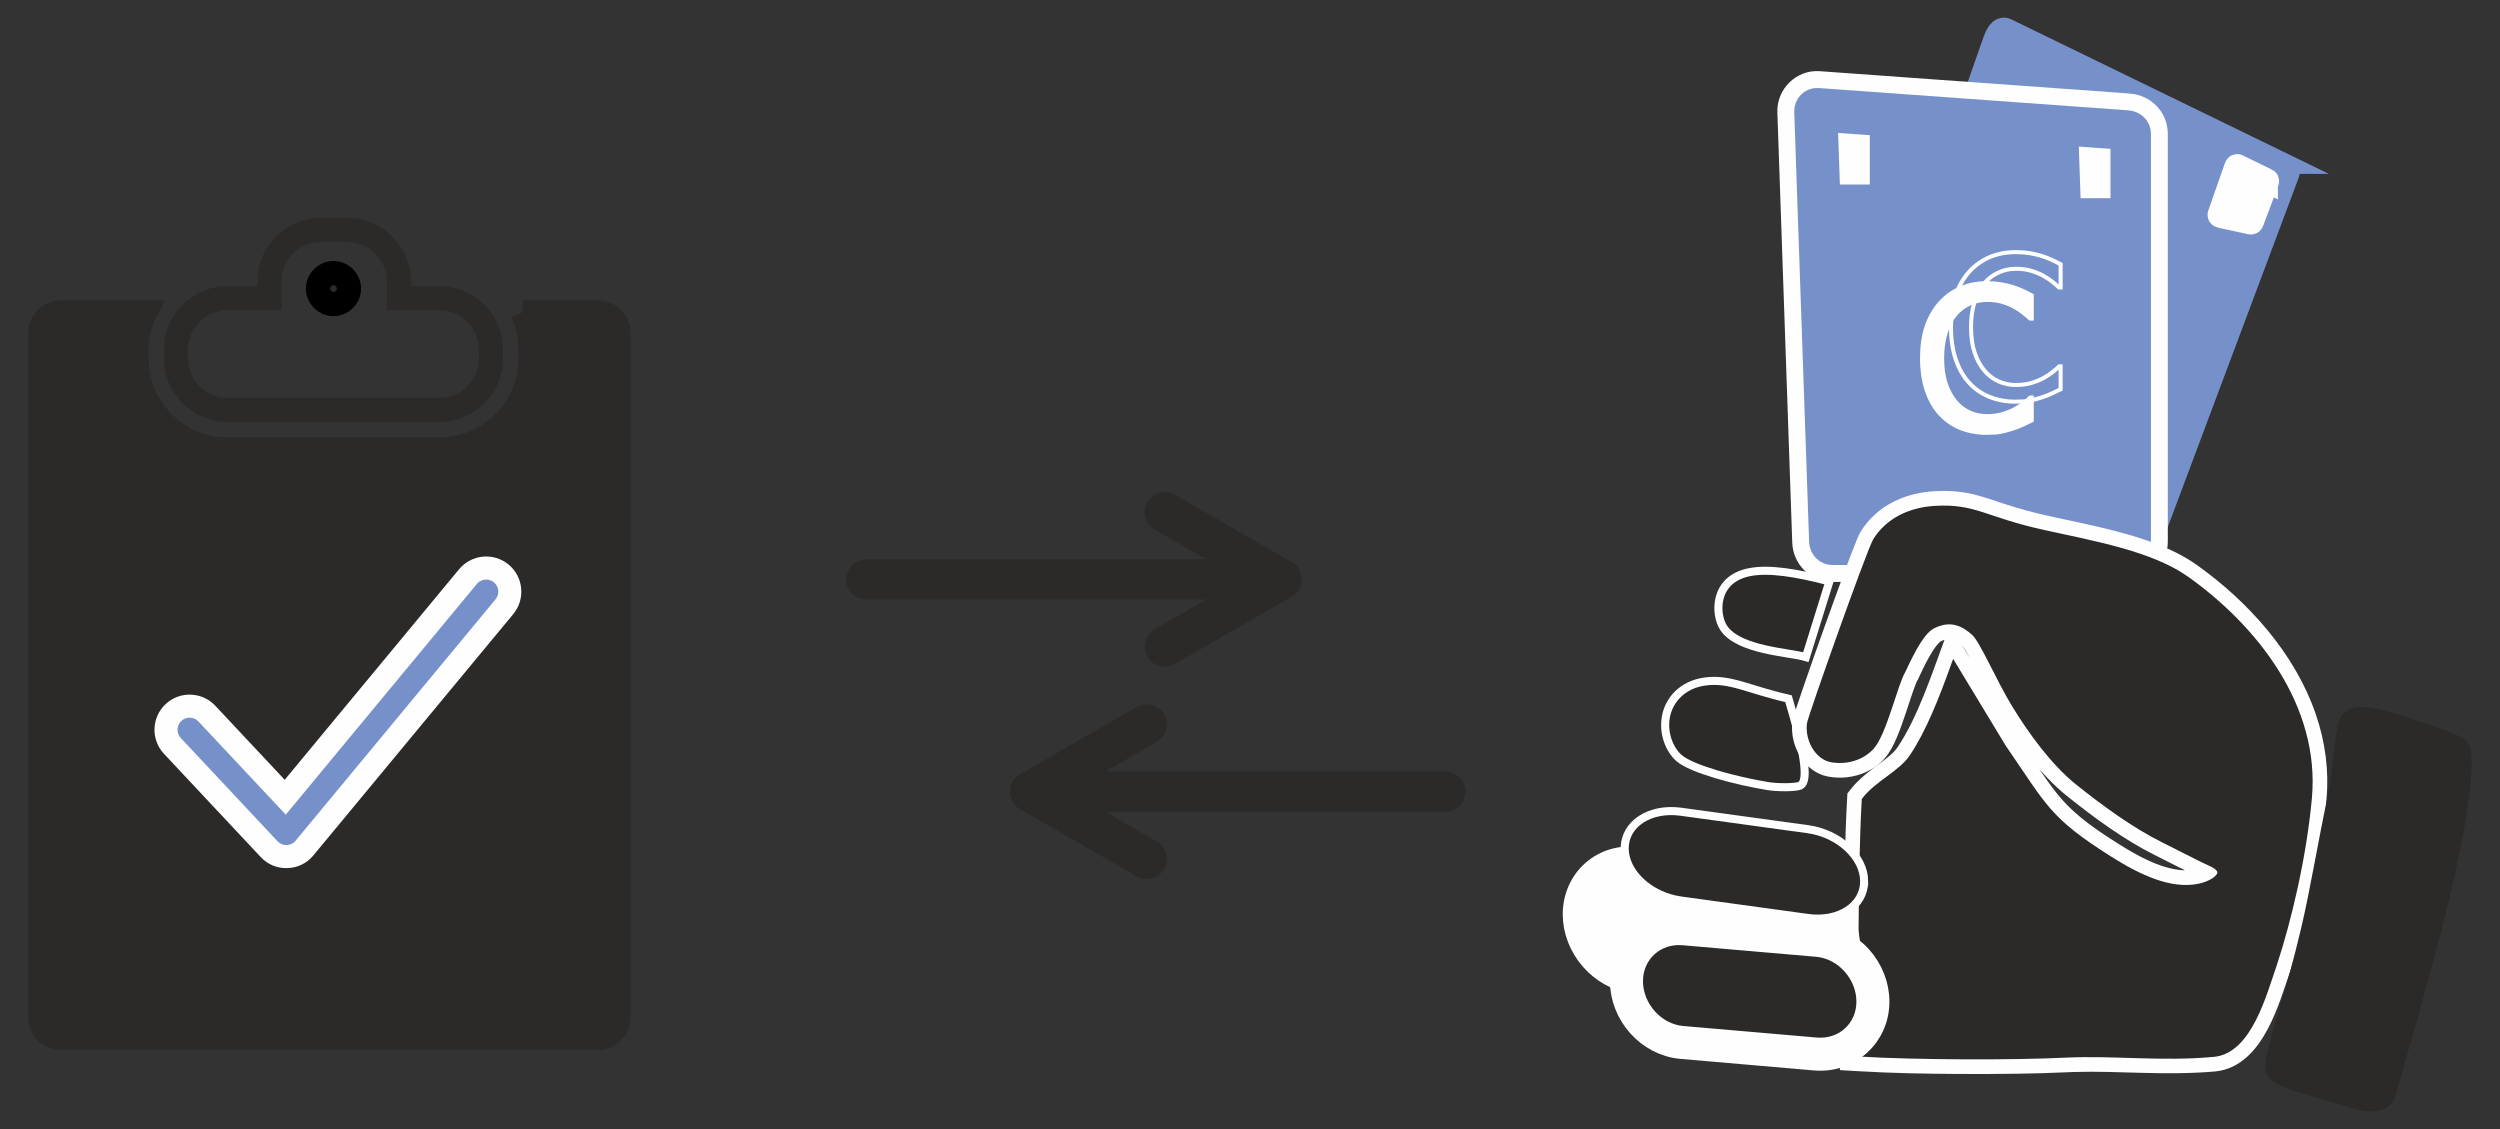 <?xml version="1.0" encoding="UTF-8"?>
<!DOCTYPE svg PUBLIC "-//W3C//DTD SVG 1.1//EN" "http://www.w3.org/Graphics/SVG/1.1/DTD/svg11.dtd">
<!-- Creator: CorelDRAW 2018 (64-Bit) -->
<svg xmlns="http://www.w3.org/2000/svg" xml:space="preserve" width="31mm" height="14mm" version="1.1" style="shape-rendering:geometricPrecision; text-rendering:geometricPrecision; image-rendering:optimizeQuality; fill-rule:evenodd; clip-rule:evenodd"
viewBox="0 0 3100 1400"
 xmlns:xlink="http://www.w3.org/1999/xlink">
 <rect x="0" y="0" width="3100" height="1400" fill="#333333" stroke="none"/>
 <defs>
  <style type="text/css">
   <![CDATA[
    .str8 {stroke:#FEFEFE;stroke-width:30;stroke-miterlimit:22.926}
    .str1 {stroke:black;stroke-width:30;stroke-miterlimit:22.926}
    .str0 {stroke:#2B2A29;stroke-width:30;stroke-miterlimit:22.926}
    .str5 {stroke:#7690C9;stroke-width:30;stroke-miterlimit:22.926}
    .str6 {stroke:#FEFEFE;stroke-width:30;stroke-miterlimit:22.926}
    .str7 {stroke:#FEFEFE;stroke-width:10;stroke-miterlimit:22.926}
    .str9 {stroke:#2B2A29;stroke-width:10;stroke-miterlimit:22.926}
    .str11 {stroke:#FEFEFE;stroke-width:5;stroke-miterlimit:22.926}
    .str10 {stroke:#2B2A29;stroke-width:50;stroke-linecap:round;stroke-miterlimit:22.926}
    .str2 {stroke:#009846;stroke-width:30;stroke-linecap:round;stroke-linejoin:round;stroke-miterlimit:22.926}
    .str4 {stroke:#7690C9;stroke-width:30;stroke-linecap:round;stroke-linejoin:round;stroke-miterlimit:22.926}
    .str3 {stroke:#FEFEFE;stroke-width:30;stroke-linecap:round;stroke-linejoin:round;stroke-miterlimit:22.926}
    .fil1 {fill:none}
    .fil4 {fill:none;fill-rule:nonzero}
    .fil0 {fill:#2B2A29}
    .fil3 {fill:#7690C9}
    .fil2 {fill:#FEFEFE}
    .fil5 {fill:#FEFEFE;fill-rule:nonzero}
   ]]>
  </style>
 </defs>
 <g id="Слой_x0020_1">
  <path class="fil0 str0" d="M647.86 387.19c6.41,14.15 9.98,29.86 9.98,46.37l0 10.83c0,62.21 -50.72,112.94 -112.93,112.94l-262.78 0c-62.21,0 -112.93,-50.73 -112.93,-112.94l0 -10.83c0,-16.43 3.53,-32.06 10.94,-46.16l-104.58 0c-14.06,0 -25.57,11.5 -25.57,25.56l0 848.41c0,14.06 11.51,25.56 25.57,25.56l665.79 0c14.06,0 25.56,-11.5 25.56,-25.56l0 -848.41c0,-14.05 -11.5,-25.53 -25.56,-25.56l-93.49 -0.21z"/>
  <path class="fil1 str0" d="M494.68 369.65l50.23 0c35.14,0 63.9,28.76 63.9,63.91l0 10.83c0,35.15 -28.76,63.91 -63.9,63.91l-262.78 0c-35.15,0 -63.9,-28.76 -63.9,-63.91l0 -10.83c0,-35.15 28.75,-63.91 63.9,-63.91l51.92 0 0 -20.64c0,-35.14 28.76,-63.9 63.9,-63.9l32.82 0c35.15,0 63.91,28.76 63.91,63.9l0 20.64z"/>
  <circle class="fil0 str1" cx="413.52" cy="357.81" r="19.17"/>
  <polyline class="fil1 str2" points="235.15,904.91 355.04,1032.85 602.87,733.64 "/>
  <polyline class="fil1 str2" points="235.15,904.91 355.04,1032.85 602.87,733.64 "/>
  <path class="fil2 str3" d="M353.72 989.61l227.12 -274.21c10.05,-12.13 28.14,-13.83 40.27,-3.78 12.13,10.04 13.83,28.13 3.79,40.26l-247.83 299.21c-5.43,6.56 -12.65,10.09 -21.16,10.35 -8.5,0.26 -15.92,-2.83 -21.74,-9.03l-119.89 -127.95c-10.77,-11.49 -10.18,-29.65 1.32,-40.42 11.49,-10.77 29.65,-10.18 40.42,1.31l97.7 104.26z"/>
  <polyline class="fil1 str4" points="235.15,904.91 355.04,1032.85 602.87,733.64 "/>
  <path class="fil3 str5" d="M2822.61 200.57l-335.17 -163.07c-6.9,-3.36 -11.43,6.74 -13.95,13.95l-195.38 558.24c-2.53,7.21 6.49,12.34 13.95,13.96l353.63 76.92c7.48,1.62 11.27,-6.77 13.96,-13.95l176.91 -472.09c2.69,-7.19 -7.05,-10.6 -13.95,-13.96z"/>
  <path class="fil2 str6" d="M2639.7 130.92l-384.4 -27.7c-20.05,-1.44 -37.07,15.58 -36.38,35.56l18.47 533.62c0.64,18.87 15.86,34.17 34.87,34.17l365.93 0c19.23,0 34.89,-15.66 34.89,-34.89l0 -505.93c0,-18.8 -14.9,-33.5 -33.38,-34.83z"/>
  <path class="fil3 str5" d="M2638.19 151.79l-384.39 -27.69c-7.66,-0.55 -14.22,6.29 -13.96,13.96l18.46 533.62c0.26,7.66 6.29,13.95 13.96,13.95l365.93 0c7.68,0 13.96,-6.28 13.96,-13.95l0 -505.93c0,-7.68 -6.3,-13.4 -13.96,-13.96z"/>
  <path class="fil0 str7" d="M2217.69 866.36c-50.25,-11.34 -72.52,-25.77 -104.21,-21.18 -28.19,4.08 -43.41,23.44 -47.36,41.64 -4.82,22.19 4.31,43.04 15.81,53.14 15.72,13.8 71.54,28.5 110.54,34.83 12.16,1.97 33.51,1.8 39.38,-0.46 18.03,-6.97 -10.21,-93.11 -14.16,-107.97z"/>
  <path class="fil0 str7" d="M2268.49 720.98c-9.74,31.28 -19.49,62.56 -29.23,93.84 -19.58,-6.06 -82.7,-7.98 -101.76,-36 -11.11,-16.32 -13.37,-60.85 32.65,-69.48 23.24,-4.36 56.61,0.58 98.34,11.64z"/>
  <path class="fil0 str8" d="M2746.32 1081.91c-0.39,1.27 -3.15,3.43 -4.09,4.09 -3.62,2.5 -8.13,4.37 -12.34,5.62 -1.51,0.45 -3.04,0.83 -4.58,1.14 -2.09,0.43 -4.2,0.75 -6.32,0.99 -34.16,3.78 -71.72,-16.75 -99.65,-34.39 -26.3,-16.62 -52.79,-34.34 -73.53,-57.81 -8.99,-10.17 -16.94,-21.21 -24.63,-32.37 -10.64,-15.42 -20.95,-31.07 -31.57,-46.51 -19.86,-32.79 -39.72,-65.57 -59.57,-98.36l-8.85 -14.61 -5.82 16.06c-5.2,14.33 -10.51,28.62 -16.27,42.74 -9.21,22.59 -19.92,46.08 -33.6,66.34 -8.25,12.21 -22.84,21.67 -34.49,30.48 -8.68,6.57 -17.09,13.53 -23.89,22.09l-1.62 2.04 -0.14 2.6c-5.73,104.13 -1.98,208.56 -7.7,312.68l-0.44 8.12 8.11 0.48c40.79,2.44 82.05,3.12 122.91,3.38 24.14,0.15 48.29,0.07 72.43,-0.29 20.24,-0.3 40.53,-0.77 60.76,-1.76 3.37,-0.16 6.74,-0.29 10.12,-0.39 28.14,-0.84 56.32,0.34 84.45,1.05 29.72,0.76 59.33,0.94 88.98,-1.61 48.78,-4.2 67.5,-76.61 80.86,-114.67l0.05 -0.14c7.51,-22.72 14.02,-45.86 19.75,-69.09 6.42,-25.99 11.91,-52.27 16.3,-78.68 3.37,-20.25 6.11,-40.65 7.97,-61.1 3.06,-33.67 -1.41,-66.93 -12.28,-98.89 -24.64,-72.49 -80.82,-134.68 -142.39,-178.46 -37.07,-26.37 -91.3,-39.24 -135.28,-48.97 -14.88,-3.29 -29.79,-6.41 -44.68,-9.68 -18.47,-4.05 -36.35,-9 -54.31,-14.89 -12.26,-4.03 -24.59,-8.54 -37.15,-11.53 -15.11,-3.59 -29.42,-4.4 -44.9,-3.48 -31.42,1.87 -61.4,15.05 -78.54,42.44 -2.34,3.73 -4.53,9.77 -6.18,13.89 -3.47,8.66 -6.77,17.39 -10.04,26.12 -9.26,24.7 -18.23,49.53 -27.12,74.37 -9.12,25.51 -18.15,51.07 -26.96,76.68 -3.01,8.77 -6.01,17.54 -8.89,26.35 -0.89,2.71 -1.77,5.43 -2.59,8.16 -0.49,1.63 -1.13,3.64 -1.29,5.33 -1.03,11.38 1.67,23.07 7.77,32.75 5.42,8.6 13.85,15.92 24.06,17.88 20.25,3.9 42,-1.9 56.24,-17.19 9.73,-10.45 17.79,-34.44 22.42,-48.06 3.3,-9.69 6.4,-19.45 9.73,-29.12 1.29,-3.74 2.61,-7.48 4.08,-11.14 0.86,-2.12 1.87,-4.61 3.08,-6.55l0.25 -0.42 0.21 -0.44c6.21,-13.31 21.27,-46.81 35,-53.48 17.14,-8.33 29.82,-4.07 43.33,8.01 4.17,3.72 10.46,15.76 13.16,20.81 6.67,12.46 12.91,25.18 19.45,37.72 5.08,9.75 10.31,19.5 16.04,28.89 21.03,34.47 49.16,73.38 80.84,98.64 32.77,26.12 68.7,52.72 106.29,71.39 12.05,5.98 24.02,12.09 36.01,18.19 7.67,3.89 15.43,7.89 23.3,11.36 1.53,0.68 6.95,3.36 7.75,5.2z"/>
  <path class="fil0 str9" d="M2327.3 670.9c14.52,-23.19 40.55,-36.74 72.11,-38.62 49.58,-2.95 60.81,13.64 134.12,29.73 63.16,13.88 133.49,26.39 176.98,57.32 84.35,60 161.48,157.53 151.26,269.96 -6.55,72.18 -25.11,151.03 -43.64,207.04 -12.15,34.63 -30.47,105.89 -73.85,109.24 -64.04,5.91 -123.67,-1.96 -183.25,0.93 -64.28,3.13 -185.46,2.84 -255.21,-1.32 5.64,-102.57 2.06,-210.12 7.7,-312.69 16.66,-20.95 44.57,-32.08 58.75,-53.08 20.84,-30.85 37.12,-73.15 50.78,-110.87 22.05,36.41 37.64,62.16 59.69,98.57 51.21,74.36 54.9,90.31 132.23,139.16 36.36,22.97 75.73,41.84 111.96,34.5 20.31,-4.12 41.96,-19.63 14.93,-31.54 -12,-5.29 -29.37,-14.7 -58.96,-29.39 -36.2,-17.98 -73,-45.08 -104.84,-70.46 -30.5,-24.32 -58.67,-63.25 -78.95,-96.51 -19.51,-31.97 -39.49,-79.69 -50.18,-89.25 -12.61,-11.28 -29.04,-20.6 -52.35,-9.27 -13.57,6.59 -25.23,28.22 -38.83,57.38 -8.78,14.12 -23.41,77.56 -38.35,93.61 -12.36,13.28 -31.32,18.09 -48.72,14.74 -14.31,-2.75 -27.11,-21.22 -25.23,-41.86 0.67,-7.35 74.33,-215.29 81.85,-227.32z"/>
  <path class="fil2 str6" d="M2219.52 1091.34l-188.89 -25.97c-42.5,-5.84 -77.82,25.63 -77.82,68.36 0,40.53 31.83,77.68 72.11,83.22l188.89 25.97c42.49,5.84 77.81,-25.64 77.81,-68.36 0,-40.53 -31.82,-77.68 -72.1,-83.22z"/>
  <path class="fil0 str7" d="M2241.77 1028.19l-157.39 -21.63c-38.54,-5.3 -69.78,15.06 -69.78,45.46l0 0c0,30.4 31.24,59.35 69.77,64.64l157.4 21.64c38.53,5.29 69.77,-15.06 69.77,-45.46l0.01 0c-0.01,-30.4 -31.25,-59.35 -69.78,-64.65l0 0z"/>
  <path class="fil2 str6" d="M2254.24 1160.57l-165.64 -14.32c-42.04,-3.64 -77.24,28.07 -77.24,70.42 0,40.95 32.63,77.86 73.64,81.4l165.64 14.33c42.04,3.63 77.23,-28.07 77.23,-70.42 0,-40.96 -32.61,-77.86 -73.63,-81.41z"/>
  <path class="fil0 str7" d="M2252.44 1181.43l-165.64 -14.32c-30.02,-2.6 -54.5,19.28 -54.5,49.56l0 0c0,30.28 24.49,57.96 54.5,60.55l165.64 14.32c30.01,2.59 54.5,-19.28 54.5,-49.56l0 -0.01c0,-30.28 -24.48,-57.94 -54.5,-60.54z"/>
  <path class="fil2 str5" d="M2331.18 153.5l-65.05 -4.69c-1.29,-0.09 -2.4,1.07 -2.36,2.36l3.12 90.31c0.05,1.3 1.07,2.36 2.37,2.36l61.92 0c1.3,0 2.36,-1.06 2.36,-2.36l0 -85.62c0,-1.3 -1.06,-2.27 -2.36,-2.36z"/>
  <path class="fil2 str5" d="M2629.64 170.43l-65.05 -4.69c-1.29,-0.09 -2.4,1.07 -2.36,2.36l3.13 90.31c0.04,1.29 1.06,2.36 2.36,2.36l61.92 0c1.3,0 2.36,-1.07 2.36,-2.36l0 -85.62c0,-1.3 -1.06,-2.27 -2.36,-2.36z"/>
  <path class="fil2 str6" d="M2809.6 223.26l-35.23 -17.14c-0.72,-0.35 -1.2,0.71 -1.46,1.47l-20.54 58.66c-0.26,0.76 0.68,1.3 1.47,1.47l37.16 8.08c0.79,0.17 1.19,-0.71 1.47,-1.46l18.59 -49.61c0.29,-0.76 -0.74,-1.12 -1.46,-1.47z"/>
  <g id="_2046449829008">
   <line class="fil4 str10" x1="1074.24" y1="718.42" x2="1588.8" y2= "718.42" />
   <line class="fil4 str10" x1="1444.38" y1="635.04" x2="1588.8" y2= "718.42" />
   <line class="fil4 str10" x1="1444.38" y1="801.8" x2="1588.8" y2= "718.42" />
  </g>
  <line class="fil4 str10" x1="1792.09" y1="981.63" x2="1277.53" y2= "981.63" />
  <line class="fil4 str10" x1="1421.94" y1="898.25" x2="1277.53" y2= "981.63" />
  <line class="fil4 str10" x1="1421.94" y1="1065.01" x2="1277.53" y2= "981.63" />
  <path class="fil0 str0" d="M2914.7 898c-5.36,16.89 -5.4,55.18 -15.03,99.12 -8.31,37.89 -21.2,113.5 -31.26,155.54 -1.99,8.33 -10.39,44.1 -22.2,84.64 -11.66,40 -26.76,84.82 -21.08,89.69 10.75,9.22 36.88,14.93 60.82,22.34 32.62,10.1 63.62,21.85 69.87,6.38 6.98,-27.88 42.11,-142.03 65.96,-241.4 21.86,-91.1 33.21,-168.43 26.1,-184.59 -1.57,-3.57 -29.42,-13.8 -58.17,-22.84 -9.67,-3.04 -69.54,-26.13 -75.01,-8.88z"/>
  <g id="_2075010011072">
   <path class="fil1 str11" d="M2499.47 498.09c-11.7,0 -22.49,-1.96 -32.31,-5.87 -9.81,-3.93 -18.3,-9.81 -25.45,-17.56 -7.14,-7.76 -12.68,-17.49 -16.58,-29.11 -3.95,-11.62 -5.91,-24.96 -5.91,-40.03 0,-14.98 1.88,-28.04 5.7,-39.17 3.82,-11.12 9.36,-20.85 16.67,-29.1 7.14,-8.01 15.6,-14.13 25.41,-18.31 9.77,-4.23 20.73,-6.32 32.85,-6.32 5.99,0 11.65,0.45 16.91,1.31 5.26,0.9 10.1,2.01 14.61,3.36 3.82,1.2 7.8,2.72 11.83,4.52 4.06,1.8 8.04,3.78 11.98,5.95l0 28.7 -1.92 0c-2.1,-1.89 -4.77,-4.19 -8.05,-6.85 -3.28,-2.67 -7.31,-5.3 -12.03,-7.93 -4.55,-2.42 -9.52,-4.43 -14.9,-5.99 -5.38,-1.6 -11.58,-2.38 -18.64,-2.38 -7.6,0 -14.82,1.56 -21.64,4.68 -6.81,3.12 -12.8,7.71 -17.9,13.75 -5.05,6.08 -8.99,13.71 -11.78,22.9 -2.83,9.16 -4.23,19.51 -4.23,31 0,12.24 1.48,22.75 4.43,31.57 3,8.83 7.03,16.26 12.16,22.34 4.96,5.91 10.83,10.38 17.57,13.38 6.74,3 13.87,4.47 21.39,4.47 6.9,0 13.26,-0.82 19.13,-2.5 5.83,-1.68 11.04,-3.81 15.6,-6.36 4.43,-2.51 8.21,-5.05 11.45,-7.64 3.21,-2.58 5.71,-4.8 7.56,-6.65l1.8 0 0 28.41c-3.94,1.85 -7.63,3.61 -11.12,5.34 -3.49,1.68 -7.72,3.32 -12.69,4.92 -5.21,1.69 -10.05,2.96 -14.53,3.87 -4.43,0.86 -10.22,1.3 -17.37,1.3z"/>
   <path class="fil5 str11" d="M2463.64 536.73c-11.71,0 -22.5,-1.97 -32.33,-5.87 -9.81,-3.95 -18.31,-9.82 -25.46,-17.58 -7.15,-7.77 -12.69,-17.5 -16.6,-29.13 -3.94,-11.62 -5.91,-24.97 -5.91,-40.05 0,-14.99 1.89,-28.06 5.7,-39.19 3.83,-11.13 9.37,-20.87 16.69,-29.12 7.14,-8.01 15.6,-14.13 25.42,-18.32 9.78,-4.23 20.74,-6.33 32.87,-6.33 5.99,0 11.66,0.45 16.92,1.32 5.26,0.9 10.1,2.01 14.62,3.37 3.82,1.19 7.81,2.71 11.83,4.51 4.07,1.81 8.05,3.78 11.99,5.96l0 28.71 -1.92 0c-2.1,-1.89 -4.77,-4.19 -8.06,-6.85 -3.28,-2.68 -7.31,-5.31 -12.03,-7.93 -4.56,-2.42 -9.53,-4.44 -14.91,-6 -5.39,-1.6 -11.59,-2.38 -18.65,-2.38 -7.6,0 -14.83,1.56 -21.65,4.68 -6.82,3.12 -12.81,7.72 -17.91,13.76 -5.05,6.08 -8.99,13.72 -11.79,22.92 -2.84,9.16 -4.23,19.51 -4.23,31.01 0,12.25 1.48,22.76 4.44,31.59 2.99,8.84 7.02,16.27 12.16,22.35 4.96,5.92 10.84,10.39 17.57,13.39 6.75,3 13.89,4.48 21.41,4.48 6.9,0 13.26,-0.82 19.14,-2.51 5.83,-1.68 11.05,-3.82 15.61,-6.36 4.43,-2.51 8.21,-5.05 11.46,-7.64 3.2,-2.59 5.71,-4.81 7.56,-6.66l1.8 0 0 28.42c-3.94,1.86 -7.64,3.62 -11.13,5.35 -3.48,1.68 -7.72,3.32 -12.69,4.92 -5.22,1.69 -10.06,2.96 -14.54,3.87 -4.43,0.86 -10.23,1.31 -17.38,1.31z"/>
  </g>
 </g>
</svg>
